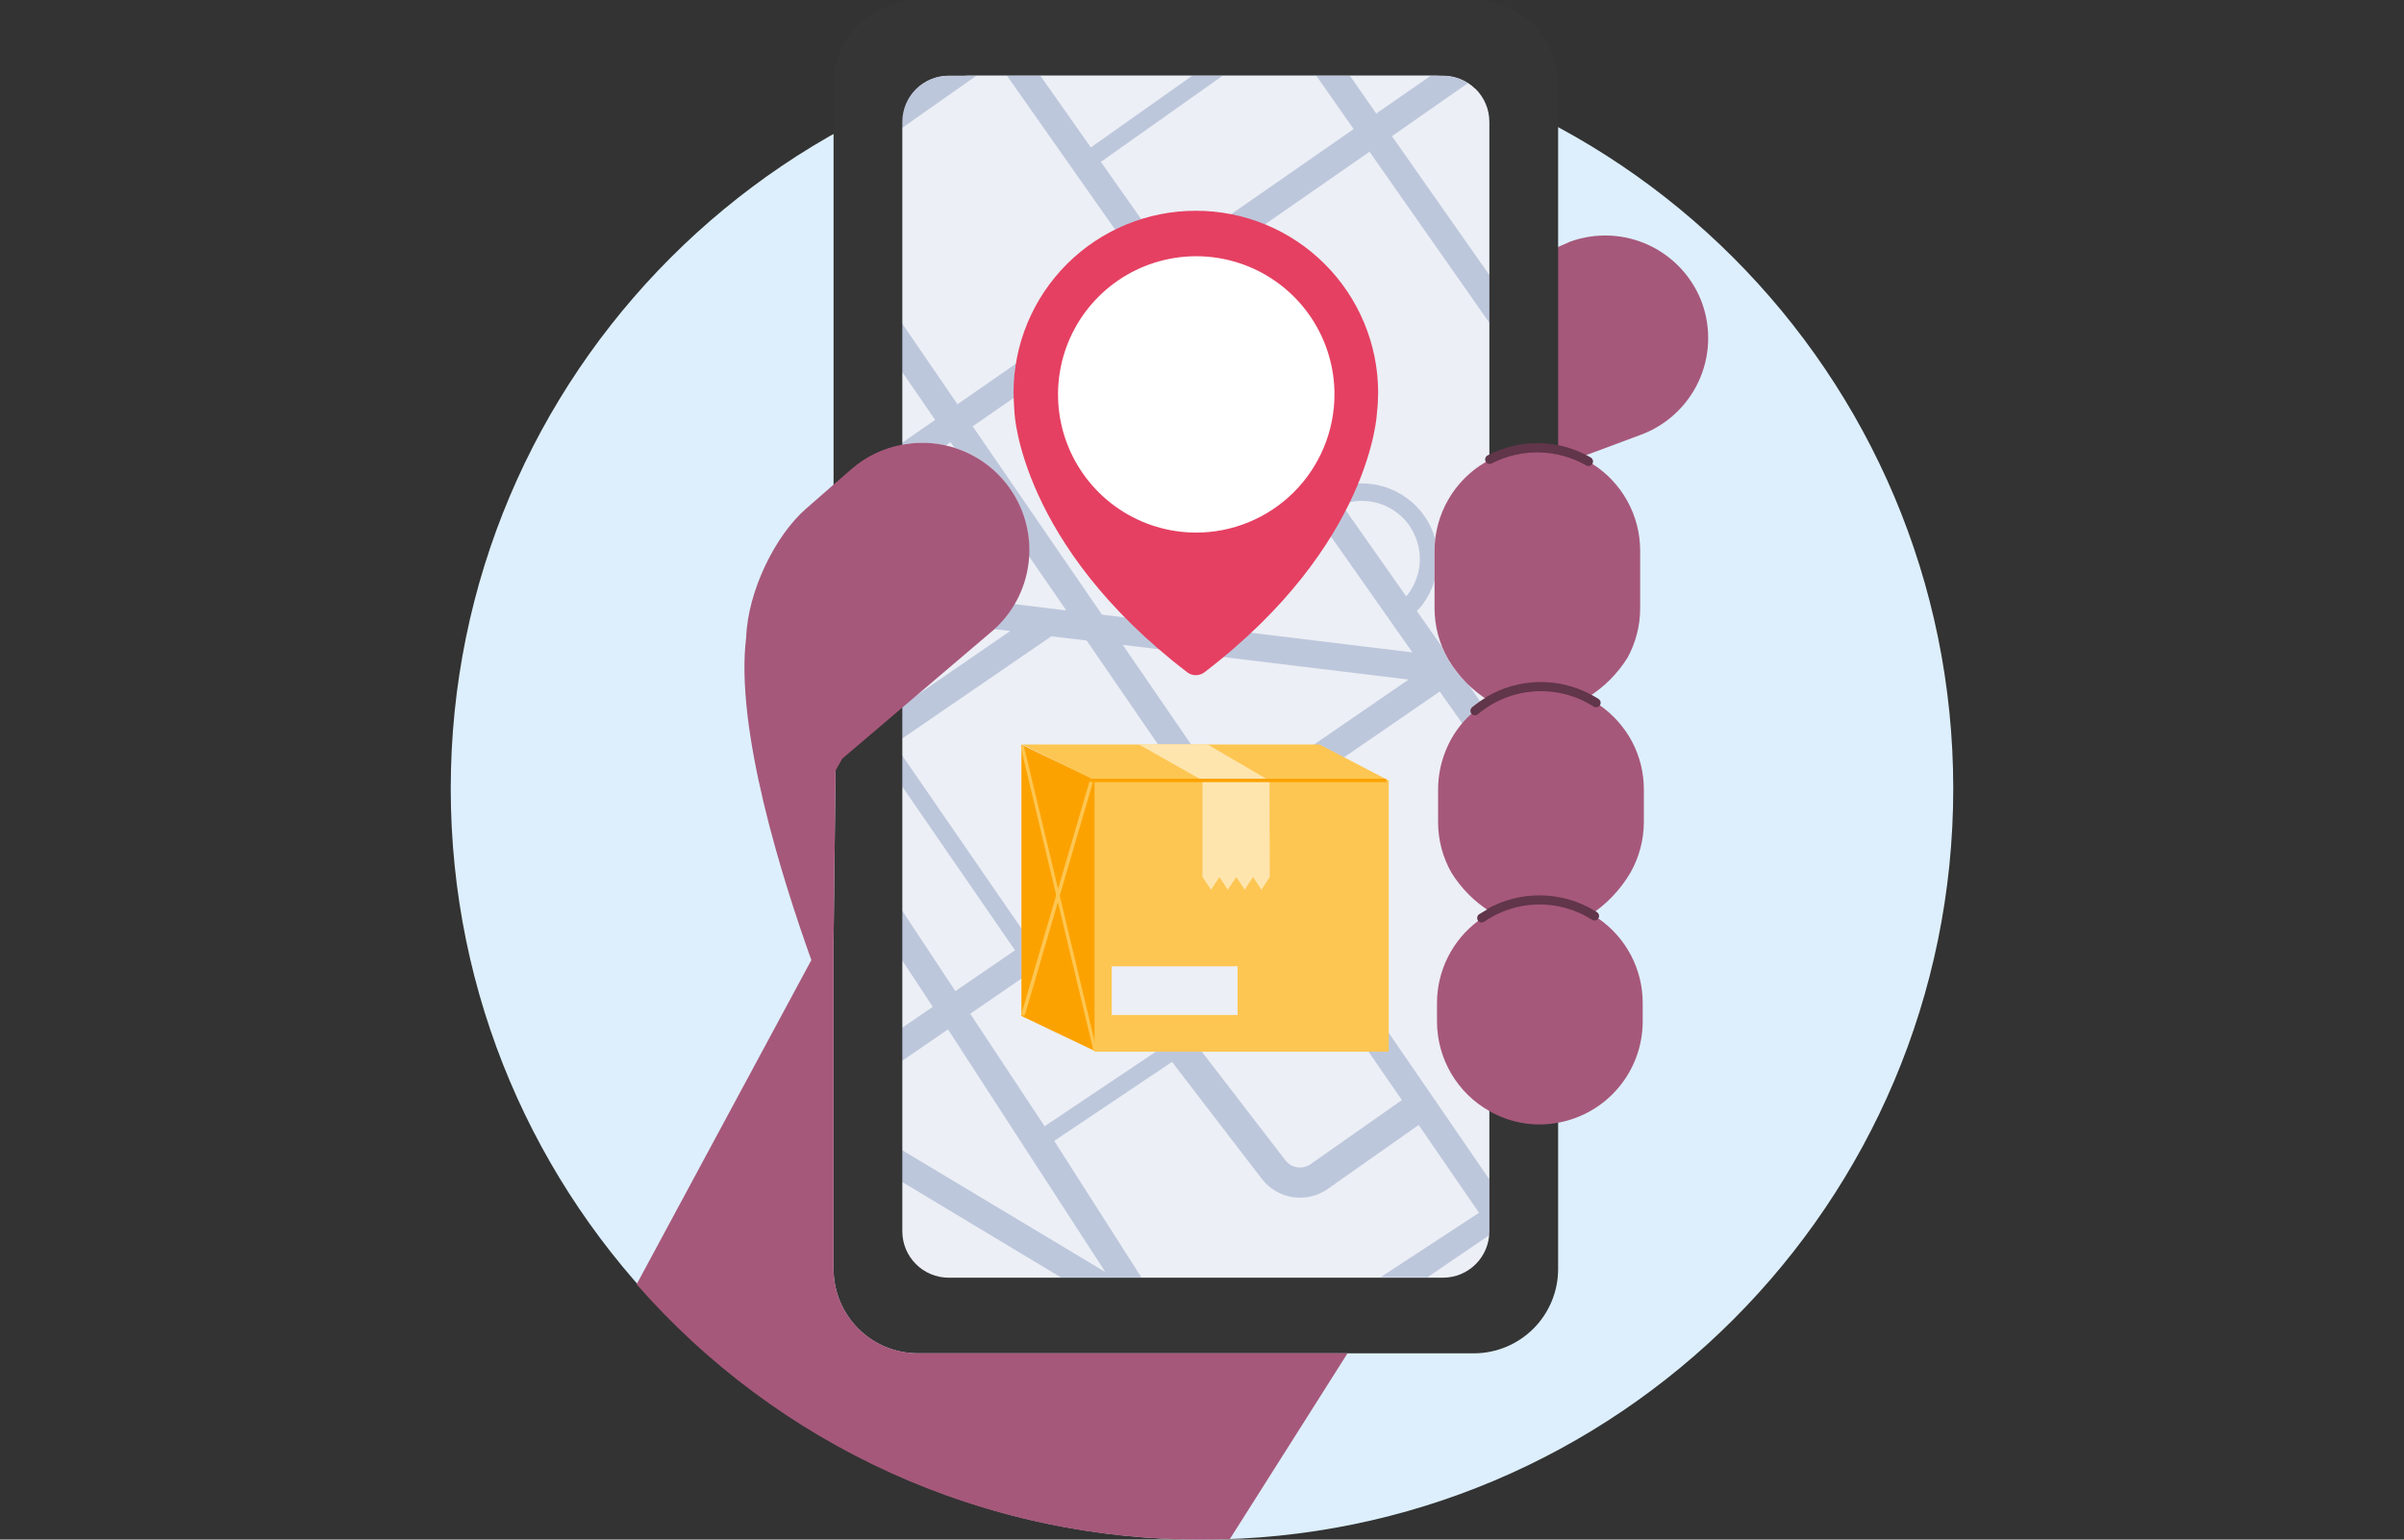 <svg width="256" height="164" viewBox="0 0 256 164" fill="none" xmlns="http://www.w3.org/2000/svg">
<rect x="0" y="0" width="256" height="164" fill="#333333" stroke="none"/>
<g clip-path="url(#clip0_865_8574)">
<path d="M128 164C172.182 164 208 128.181 208 84.002C208 39.824 172.182 4 128 4C83.818 4 48 39.819 48 84.002C48 128.186 83.818 164 128 164Z" fill="#DDEFFD"/>
<path d="M158.612 12.965C158.608 11.658 158.087 10.407 157.162 9.484C156.238 8.561 154.985 8.043 153.679 8.041H101.01C99.706 8.047 98.457 8.567 97.535 9.489C96.613 10.411 96.092 11.661 96.087 12.965V47.348C96.127 56.098 96.087 75.359 96.087 75.359V131.181C96.092 132.485 96.613 133.734 97.535 134.656C98.457 135.579 99.706 136.099 101.01 136.104H153.679C154.983 136.099 156.232 135.579 157.154 134.656C158.077 133.734 158.597 132.485 158.602 131.181L158.612 12.965Z" fill="#ECEFF5"/>
<path d="M156.324 8.851C155.531 8.337 154.604 8.066 153.659 8.071H152.351L146.553 12.095L143.757 8.071H140.176L144.149 13.749L124.42 27.458L117.234 17.244L130.194 8.071H126.955L116.163 15.705L110.792 8.071H107.236L122.027 29.123L101.961 43.063L96.002 34.358V39.518L99.582 44.728L96.002 47.207V47.363C97.562 47.084 99.162 47.118 100.709 47.464L101.212 47.101L101.634 47.7C104.05 48.459 106.143 50.006 107.578 52.093C109.012 54.181 109.707 56.688 109.55 59.216L113.548 65.025L107.981 64.346C107.392 65.34 106.652 66.238 105.788 67.006L107.588 67.212L96.902 74.559L95.987 75.344V78.729L111.954 67.785L115.715 68.228L128.65 87.067L109.625 100.142L96.017 80.388V83.697L108.086 101.228L101.735 105.578L95.987 96.878V102.169L99.331 107.248L95.987 109.541V113.061L100.95 109.652L117.702 135.496L95.987 122.471V125.855L112.969 136.069H121.544L112.265 121.53L124.808 113.117L134.363 125.569C135.17 126.623 136.354 127.323 137.667 127.523C138.98 127.723 140.319 127.406 141.403 126.64L151.074 119.835L157.501 129.189L147.026 136.044H152.029L158.567 131.588C158.587 131.442 158.596 131.294 158.592 131.146V125.614L132.673 87.861L153.317 73.664L155.746 77.104C156.058 76.737 156.37 76.4 156.711 76.063C156.708 76.063 156.704 76.062 156.7 76.061C156.697 76.059 156.694 76.057 156.692 76.054C156.689 76.051 156.688 76.048 156.687 76.044C156.686 76.041 156.685 76.037 156.686 76.033C156.602 75.933 156.56 75.804 156.57 75.673C156.579 75.543 156.639 75.421 156.737 75.334C157.023 75.098 157.31 74.886 157.602 74.68L156.344 72.885C155.128 71.78 154.172 70.417 153.548 68.897L150.883 65.095C151.765 64.178 152.411 63.059 152.764 61.836V58.658C152.764 58.258 152.791 57.858 152.844 57.461C152.62 56.604 152.249 55.792 151.748 55.062C150.687 53.494 149.11 52.346 147.291 51.818C145.473 51.29 143.527 51.414 141.791 52.17L126.115 29.867L145.839 16.163L158.617 34.403V29.319L148.228 14.508L156.324 8.851ZM149.284 117.185L139.563 124.01C139.152 124.296 138.648 124.416 138.153 124.344C137.658 124.272 137.209 124.014 136.897 123.622L127.438 111.321L139.638 103.169L149.284 117.185ZM138.592 101.631L111.24 119.971L103.319 107.987L130.259 89.491L138.592 101.631ZM131.033 85.417L119.562 68.691L150.003 72.387L131.033 85.417ZM150.144 56.078C151.06 57.449 151.398 59.126 151.084 60.745C150.872 61.768 150.414 62.724 149.751 63.531L142.867 53.735C144.17 53.253 145.597 53.223 146.92 53.65C148.242 54.077 149.383 54.935 150.159 56.088L150.144 56.078ZM150.405 69.495L117.35 65.472L103.58 45.412L123.696 31.476L150.405 69.495Z" fill="#BDC7DC"/>
<path d="M95.992 13V13.679L103.962 8.077H100.945C99.636 8.074 98.379 8.591 97.45 9.514C96.521 10.437 95.997 11.691 95.992 13Z" fill="#BDC7DC"/>
<path d="M127.633 57.936C130.714 57.923 133.722 56.998 136.277 55.277C138.832 53.556 140.82 51.117 141.99 48.267C143.16 45.417 143.459 42.285 142.85 39.265C142.241 36.245 140.751 33.474 138.568 31.3C136.386 29.126 133.608 27.648 130.585 27.051C127.563 26.455 124.432 26.768 121.587 27.95C118.742 29.131 116.311 31.13 114.601 33.692C112.891 36.254 111.978 39.266 111.978 42.346C111.989 46.489 113.644 50.458 116.579 53.381C119.515 56.305 123.491 57.943 127.633 57.936Z" fill="white"/>
<path d="M127.342 22.452C122.202 22.448 117.27 24.484 113.631 28.113C109.991 31.743 107.941 36.668 107.93 41.808C107.93 42.562 108.036 43.996 108.036 43.996C108.036 43.996 108.634 58.012 126.432 71.615C126.694 71.814 127.015 71.922 127.344 71.922C127.674 71.922 127.995 71.814 128.257 71.615C146.055 58.012 146.628 43.996 146.628 43.996C146.712 43.27 146.755 42.539 146.759 41.808C146.748 36.667 144.697 31.741 141.056 28.111C137.416 24.482 132.483 22.446 127.342 22.452ZM127.342 56.734C124.432 56.725 121.591 55.854 119.176 54.231C116.762 52.609 114.882 50.307 113.775 47.616C112.668 44.926 112.383 41.967 112.956 39.115C113.529 36.263 114.934 33.644 116.995 31.59C119.055 29.536 121.678 28.139 124.532 27.574C127.386 27.01 130.344 27.304 133.031 28.419C135.718 29.535 138.014 31.422 139.629 33.841C141.245 36.261 142.107 39.105 142.107 42.014C142.104 43.95 141.72 45.867 140.977 47.655C140.233 49.442 139.145 51.066 137.774 52.433C136.403 53.8 134.776 54.883 132.986 55.621C131.196 56.359 129.278 56.737 127.342 56.734Z" fill="#E54062"/>
<path d="M116.686 112L108.77 108.224V79.327L116.686 83.104V112Z" fill="#FCA200"/>
<path d="M147.885 83.134H116.555V112.025H147.885V83.134Z" fill="#FDC652"/>
<path d="M135.187 83.159L128.051 83.134V93.423L128.967 94.781L129.857 93.423L130.742 94.781L131.657 93.423L132.547 94.781L133.437 93.423L134.323 94.781L135.213 93.423L135.187 83.159Z" fill="#FEE5AE"/>
<path d="M131.788 102.933H118.386V108.118H131.788V102.933Z" fill="#ECEFF5"/>
<path d="M108.821 79.302H140.503L147.871 83.134H116.646L108.821 79.302Z" fill="#FDC652"/>
<path d="M116.61 111.975C116.57 111.975 116.53 111.962 116.497 111.939C116.464 111.915 116.439 111.882 116.424 111.844L108.72 79.659C108.714 79.637 108.714 79.614 108.717 79.591C108.721 79.569 108.729 79.547 108.741 79.528C108.753 79.509 108.768 79.492 108.787 79.478C108.805 79.465 108.826 79.456 108.848 79.45C108.87 79.445 108.893 79.444 108.916 79.448C108.938 79.451 108.96 79.459 108.979 79.471C108.998 79.483 109.015 79.499 109.028 79.517C109.042 79.535 109.051 79.556 109.057 79.579L116.766 111.764C116.774 111.786 116.776 111.81 116.774 111.834C116.771 111.858 116.763 111.88 116.751 111.9C116.738 111.921 116.721 111.938 116.701 111.951C116.681 111.964 116.659 111.972 116.635 111.975H116.61Z" fill="#FDC652"/>
<path d="M108.981 108.168H108.926C108.902 108.163 108.879 108.152 108.859 108.137C108.839 108.122 108.822 108.103 108.81 108.081C108.798 108.059 108.79 108.035 108.788 108.011C108.785 107.986 108.788 107.961 108.795 107.937L116.087 83.003C116.091 82.976 116.1 82.949 116.114 82.926C116.129 82.902 116.149 82.882 116.172 82.867C116.195 82.852 116.221 82.842 116.249 82.838C116.276 82.833 116.304 82.835 116.331 82.843C116.357 82.851 116.382 82.864 116.402 82.882C116.423 82.901 116.44 82.923 116.451 82.948C116.463 82.974 116.468 83.001 116.468 83.029C116.468 83.057 116.461 83.084 116.449 83.109L109.162 108.048C109.147 108.083 109.122 108.114 109.09 108.135C109.058 108.157 109.02 108.168 108.981 108.168Z" fill="#FDC652"/>
<path d="M135.187 83.159L128.549 79.277H121.232L128.051 83.134L135.187 83.159Z" fill="#FEE5AE"/>
<path d="M147.503 83.315H116.198C116.15 83.315 116.104 83.296 116.07 83.262C116.036 83.228 116.017 83.182 116.017 83.134C116.017 83.086 116.036 83.04 116.07 83.006C116.104 82.972 116.15 82.953 116.198 82.953H147.478C147.502 82.952 147.526 82.956 147.548 82.965C147.571 82.974 147.591 82.987 147.608 83.004C147.625 83.021 147.638 83.041 147.647 83.064C147.656 83.086 147.66 83.11 147.659 83.134C147.649 83.24 147.599 83.315 147.503 83.315Z" fill="#FCA200"/>
<path d="M181.263 32.301C180.266 29.576 178.232 27.356 175.604 26.125C172.977 24.894 169.969 24.751 167.237 25.728L164.265 27.026L164.195 48.424C165.2 48.625 166.795 48.454 167.715 48.927L174.68 46.332C177.406 45.338 179.629 43.306 180.862 40.679C182.095 38.052 182.239 35.044 181.263 32.311V32.301Z" fill="#A6587A"/>
<path d="M158.602 116.235V131.181C158.597 132.485 158.076 133.734 157.154 134.656C156.232 135.579 154.983 136.099 153.679 136.104H101.01C99.706 136.099 98.457 135.579 97.535 134.656C96.613 133.734 96.092 132.485 96.087 131.181V70.929L89.7 76.365L88.976 82.063L88.765 100.323V135.204C88.772 137.578 89.717 139.852 91.395 141.53C93.074 143.208 95.348 144.154 97.721 144.161H156.963C159.337 144.154 161.611 143.208 163.291 141.53C164.97 139.852 165.916 137.578 165.924 135.204V117.487C163.41 117.96 160.82 116.793 158.602 115.516V116.235Z" fill="#353535"/>
<path d="M96.087 48.922V12.965C96.092 11.661 96.613 10.411 97.535 9.489C98.457 8.567 99.706 8.047 101.01 8.041H153.679C154.983 8.047 156.232 8.567 157.154 9.489C158.076 10.411 158.597 11.661 158.602 12.965V50.999C160.19 50.199 161.944 49.782 163.722 49.782C164.461 49.781 165.199 49.853 165.924 49.998V8.977C165.916 6.603 164.97 4.329 163.291 2.65C161.611 0.972 159.337 0.007 156.963 0H97.716C95.344 0.009 93.072 0.976 91.395 2.654C89.718 4.332 88.773 6.605 88.765 8.977V53.207L90.681 51.537C92.215 50.195 94.082 49.291 96.087 48.922Z" fill="#353535"/>
<path d="M169.389 97.366C167.575 96.293 165.492 95.761 163.385 95.832C161.343 95.867 158.828 97.105 158.708 97.085C158.238 97.367 157.804 97.704 157.415 98.09C156.057 99.106 154.954 100.423 154.192 101.938C153.43 103.453 153.03 105.125 153.025 106.821V108.832C153.031 110.77 153.55 112.672 154.53 114.344C155.509 116.017 156.914 117.399 158.602 118.352C160.815 119.625 163.41 120.066 165.92 119.594C168.442 119.134 170.723 117.806 172.369 115.841C174.015 113.875 174.921 111.396 174.931 108.832V106.821C174.929 105.059 174.5 103.325 173.683 101.765C172.867 100.205 171.685 98.865 170.239 97.859C170.169 97.99 169.495 97.431 169.389 97.366Z" fill="#A6587A"/>
<path d="M170.134 74.927C169.483 74.517 168.812 74.141 168.122 73.8C165.869 72.553 163.138 73.363 161.313 73.589C159.487 73.815 156.611 76.103 156.611 76.103C155.521 77.103 154.656 78.321 154.071 79.679C153.462 81.065 153.146 82.561 153.141 84.075V87.595C153.145 89.456 153.625 91.286 154.534 92.91C155.586 94.63 157.028 96.079 158.743 97.14C160.478 96.134 161.881 95.998 163.878 96.013C165.787 95.995 167.663 96.507 169.299 97.492C171.069 96.336 172.547 94.787 173.619 92.966C174.554 91.322 175.047 89.465 175.052 87.575V84.054C175.047 82.303 174.621 80.578 173.81 79.025C172.976 77.457 171.78 76.11 170.32 75.098L170.134 74.927Z" fill="#A6587A"/>
<path d="M168.841 48.565C167.333 47.695 165.708 47.514 163.948 47.474C162.188 47.433 158.281 49.319 158.22 49.209C156.566 50.17 155.191 51.547 154.234 53.204C153.277 54.861 152.77 56.739 152.764 58.653V64.798C152.767 66.719 153.277 68.605 154.242 70.265C155.32 72.065 156.816 73.58 158.602 74.68C160.304 73.654 162.243 73.091 164.23 73.046C165.937 72.952 167.632 73.382 169.088 74.278C170.8 73.215 172.245 71.773 173.312 70.064C174.197 68.45 174.66 66.639 174.66 64.798V58.638C174.655 56.8 174.189 54.994 173.303 53.384C172.417 51.774 171.14 50.412 169.591 49.425C169.565 49.515 168.917 48.61 168.841 48.565Z" fill="#A6587A"/>
<path d="M158.366 96.878C158.079 97.039 157.798 97.21 157.521 97.381C157.467 97.417 157.421 97.463 157.385 97.517C157.35 97.573 157.324 97.634 157.31 97.698C157.3 97.763 157.3 97.829 157.31 97.894C157.325 97.957 157.351 98.016 157.385 98.07C157.461 98.168 157.57 98.234 157.692 98.256C157.816 98.277 157.944 98.25 158.049 98.181C159.731 97.02 161.718 96.382 163.761 96.345C165.804 96.308 167.813 96.875 169.535 97.975C169.644 98.044 169.775 98.07 169.902 98.045C170.026 98.019 170.136 97.947 170.209 97.844C170.278 97.733 170.302 97.6 170.274 97.472C170.245 97.343 170.165 97.231 170.053 97.16C169.937 97.085 169.817 97.019 169.701 96.949C167.98 95.933 166.021 95.391 164.023 95.375C162.025 95.359 160.058 95.871 158.32 96.858L158.366 96.878Z" fill="#61354A"/>
<path d="M158.26 74.288C157.73 74.597 157.225 74.948 156.752 75.339C156.653 75.425 156.592 75.546 156.581 75.676C156.569 75.806 156.609 75.936 156.691 76.038C156.779 76.131 156.897 76.187 157.024 76.195C157.151 76.204 157.277 76.164 157.375 76.083C159.074 74.649 161.188 73.796 163.407 73.65C165.626 73.503 167.833 74.07 169.706 75.269C169.813 75.334 169.94 75.358 170.063 75.334C170.187 75.309 170.296 75.239 170.37 75.138C170.404 75.082 170.428 75.021 170.441 74.957C170.453 74.892 170.453 74.826 170.441 74.761C170.425 74.698 170.398 74.638 170.36 74.585C170.326 74.53 170.279 74.484 170.224 74.449C169.998 74.308 169.767 74.167 169.53 74.042C167.786 73.089 165.822 72.61 163.835 72.653C161.848 72.697 159.906 73.26 158.205 74.288H158.26Z" fill="#61354A"/>
<path d="M163.722 47.197C161.944 47.201 160.191 47.62 158.602 48.419L158.411 48.51C158.354 48.539 158.304 48.581 158.263 48.631C158.222 48.681 158.192 48.739 158.175 48.801C158.137 48.925 158.148 49.058 158.205 49.173C158.268 49.284 158.37 49.367 158.492 49.405C158.615 49.438 158.746 49.424 158.859 49.364C160.421 48.56 162.158 48.159 163.915 48.196C165.671 48.232 167.39 48.707 168.917 49.576C168.992 49.617 169.077 49.64 169.163 49.641C169.246 49.639 169.326 49.617 169.398 49.577C169.47 49.536 169.531 49.479 169.576 49.41C169.64 49.295 169.657 49.16 169.623 49.033C169.59 48.907 169.507 48.798 169.394 48.731C169.193 48.615 168.992 48.509 168.786 48.404C167.198 47.608 165.447 47.193 163.672 47.192L163.722 47.197Z" fill="#61354A"/>
<path d="M127.805 164C128.864 164 129.919 163.98 130.968 163.94L143.5 144.151H97.737C95.362 144.148 93.086 143.205 91.404 141.529C89.723 139.852 88.774 137.578 88.765 135.204V100.333L88.976 82.073L89.695 80.811L96.082 75.374L105.712 67.182C107.599 65.534 108.891 63.31 109.389 60.855C109.887 58.399 109.564 55.848 108.469 53.595C107.374 51.342 105.568 49.511 103.329 48.386C101.091 47.26 98.544 46.903 96.082 47.368C94.082 47.73 92.216 48.625 90.681 49.958L88.765 51.627L85.823 54.197C82.574 57.034 79.642 62.932 79.461 67.886C78.244 77.597 83.298 93.619 86.401 102.269L67.794 136.808C75.278 145.36 84.505 152.211 94.856 156.901C105.206 161.591 116.441 164.011 127.805 164Z" fill="#A6587A"/>
</g>
<defs>
<clipPath id="clip0_865_8574">
<rect width="256" height="164" fill="white"/>
</clipPath>
</defs>
</svg>
